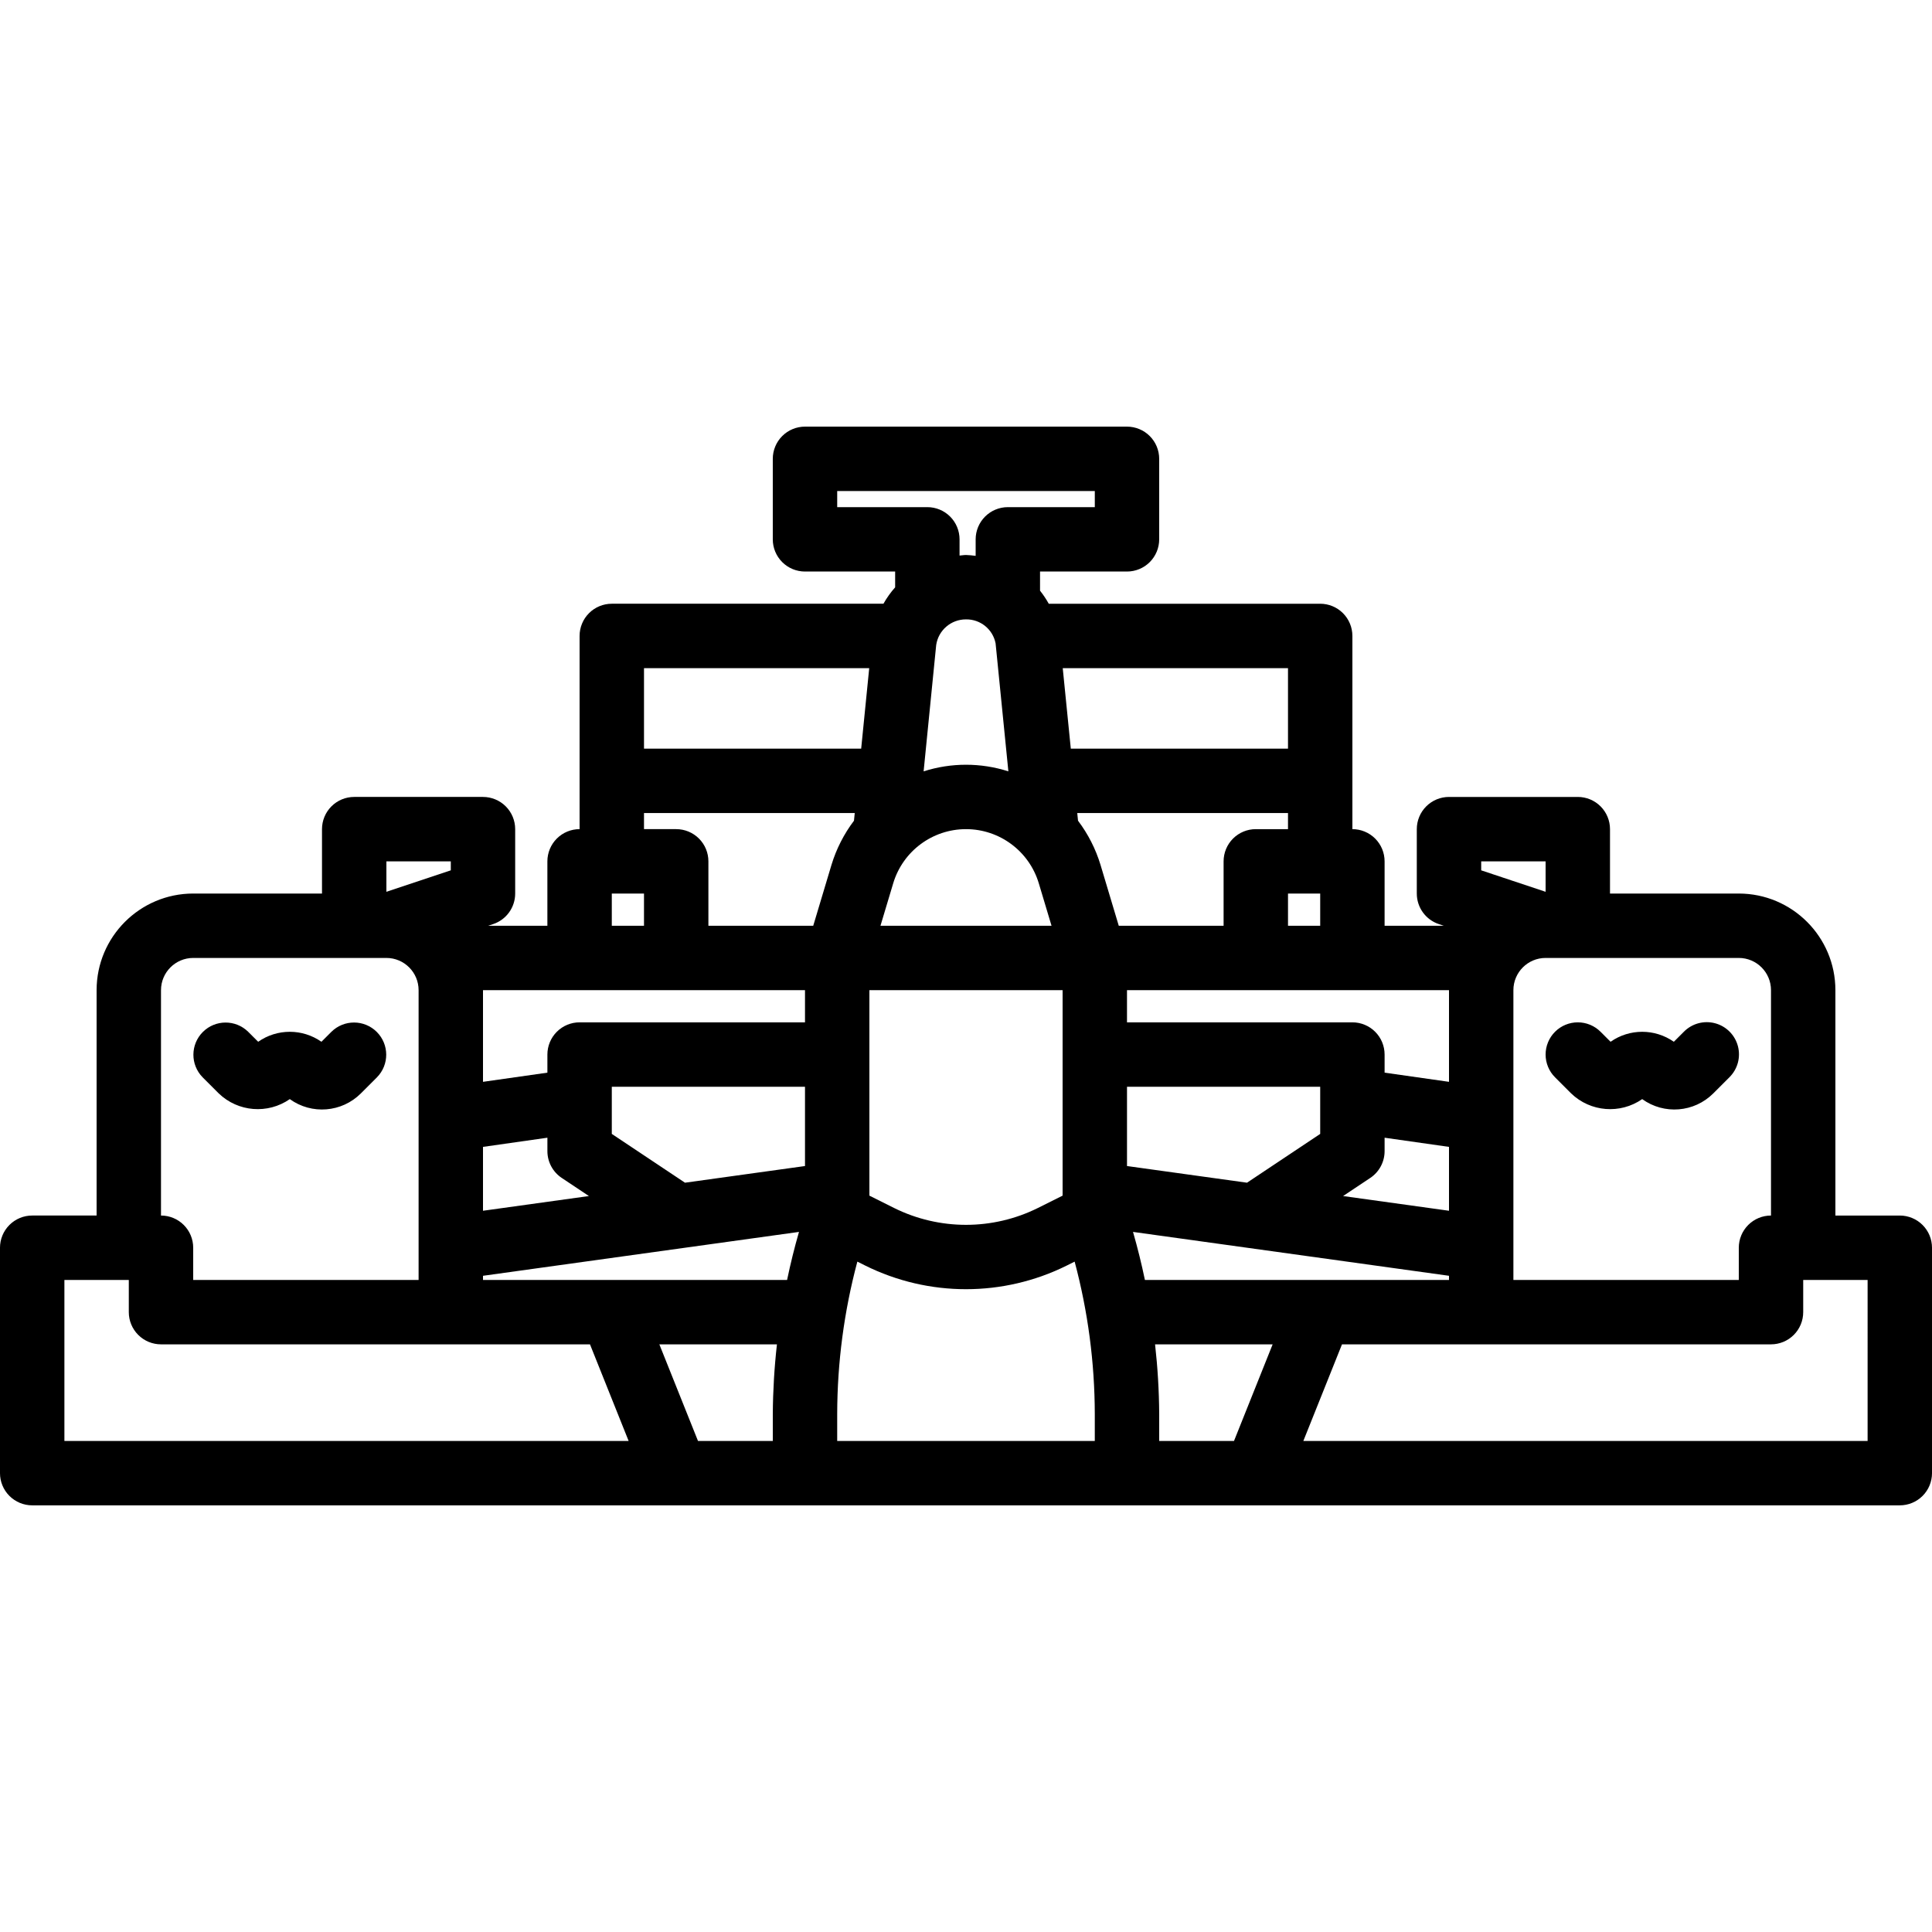 <?xml version="1.0" encoding="iso-8859-1"?>
<!-- Generator: Adobe Illustrator 19.0.0, SVG Export Plug-In . SVG Version: 6.00 Build 0)  -->
<svg version="1.1" id="Capa_1" xmlns="http://www.w3.org/2000/svg" xmlns:xlink="http://www.w3.org/1999/xlink" x="0px" y="0px"
	 viewBox="0 0 512 512" style="enable-background:new 0 0 512 512;" xml:space="preserve">
<g>
	<g>
		<g>
			<path d="M509.501,324.63c-1.6-1.6-3.771-2.499-6.035-2.499H486.4v-59.733c-0.015-14.132-11.468-25.585-25.6-25.6h-34.133v-17.067
				c0.001-2.263-0.898-4.434-2.499-6.035s-3.771-2.499-6.035-2.499H384c-2.263-0.001-4.434,0.898-6.035,2.499
				c-1.6,1.6-2.499,3.771-2.499,6.035v17.067c0,3.673,2.349,6.934,5.833,8.096l1.313,0.438h-15.679v-17.067
				c0.001-2.263-0.898-4.434-2.499-6.035c-1.6-1.6-3.771-2.499-6.035-2.499v-51.2c0.001-2.263-0.898-4.434-2.499-6.035
				c-1.6-1.6-3.771-2.499-6.035-2.499h-71.931c-0.672-1.215-1.445-2.372-2.311-3.458v-5.076h23.042
				c2.263,0.001,4.434-0.898,6.035-2.499c1.6-1.6,2.499-3.771,2.499-6.035v-21.333c0.001-2.263-0.898-4.434-2.499-6.035
				c-1.6-1.6-3.771-2.499-6.035-2.499h-85.333c-2.263-0.001-4.434,0.898-6.035,2.499c-1.6,1.6-2.499,3.771-2.499,6.035v21.333
				c-0.001,2.263,0.898,4.434,2.499,6.035c1.6,1.6,3.771,2.499,6.035,2.499h23.892v4.186c-1.185,1.334-2.224,2.792-3.099,4.347
				h-71.993c-2.263-0.001-4.434,0.898-6.035,2.499c-1.6,1.6-2.499,3.771-2.499,6.035v51.2c-2.263-0.001-4.434,0.898-6.035,2.499
				c-1.6,1.6-2.499,3.771-2.499,6.035v17.067h-15.679l1.313-0.438c3.484-1.162,5.834-4.423,5.833-8.096v-17.067
				c0.001-2.263-0.898-4.434-2.499-6.035c-1.6-1.6-3.771-2.499-6.035-2.499H93.867c-2.263-0.001-4.434,0.898-6.035,2.499
				c-1.6,1.6-2.499,3.771-2.499,6.035v17.067H51.2c-14.132,0.015-25.585,11.468-25.6,25.6v59.733H8.533
				c-2.263-0.001-4.434,0.898-6.035,2.499c-1.6,1.6-2.499,3.771-2.499,6.035v59.733c-0.001,2.263,0.898,4.434,2.499,6.035
				c1.6,1.6,3.771,2.499,6.035,2.499H332.6l0.2,0.004l0.192-0.004h170.475c2.263,0.001,4.434-0.898,6.035-2.499
				c1.6-1.6,2.499-3.771,2.499-6.035v-59.733C512.001,328.401,511.102,326.23,509.501,324.63z M460.8,253.865
				c4.711,0.005,8.529,3.822,8.533,8.533v59.733c-2.263-0.001-4.434,0.898-6.035,2.499c-1.6,1.6-2.499,3.771-2.499,6.035v8.533
				h-59.733v-76.8c0.005-4.711,3.822-8.529,8.533-8.533H460.8z M392.533,228.265H409.6v8.071l-17.067-5.688V228.265z M384,262.398
				v24.297l-17.067-2.431v-4.799c0.001-2.263-0.898-4.434-2.499-6.035c-1.6-1.6-3.771-2.499-6.035-2.499h-59.733v-8.533H332.8H384z
				 M384,303.936v16.926l-28.067-3.897l7.2-4.8c2.374-1.582,3.8-4.247,3.8-7.1v-3.559L384,303.936z M349.867,245.331h-8.533v-8.533
				h8.533V245.331z M341.333,177.065v21.333h-57.56l-2.136-21.333H341.333z M221.867,134.398v-4.267h68.267v4.267h-23.042
				c-2.263-0.001-4.434,0.898-6.035,2.499c-1.6,1.6-2.499,3.771-2.499,6.035v4.374c-0.848-0.12-1.702-0.196-2.558-0.229
				c-0.583,0-1.135,0.115-1.708,0.153v-4.299c0.001-2.263-0.898-4.434-2.499-6.035c-1.6-1.6-3.771-2.499-6.035-2.499H221.867z
				 M267.229,204.416c-7.305-2.335-15.157-2.335-22.461,0.002l3.333-33.486c0.578-3.913,3.944-6.805,7.9-6.787
				c3.807-0.059,7.111,2.617,7.842,6.354L267.229,204.416z M236.709,234.085c2.556-8.519,10.396-14.353,19.29-14.354
				c8.894-0.001,16.736,5.832,19.293,14.35l3.374,11.25h-45.331L236.709,234.085z M230.4,262.398h51.2v54.458l-6.517,3.258
				c-12.021,5.975-26.146,5.975-38.167,0l-6.517-3.258V262.398z M170.667,177.065h59.684l-2.13,21.333h-57.554V177.065z
				 M162.133,236.798h8.533v8.533h-8.533V236.798z M128,303.936l17.067-2.431v3.559c0,2.853,1.426,5.518,3.8,7.1l7.2,4.8
				L128,320.862V303.936z M102.4,228.265h17.067v2.383l-17.067,5.688V228.265z M42.667,262.398c0.005-4.711,3.822-8.529,8.533-8.533
				h51.2c4.711,0.005,8.529,3.822,8.533,8.533v76.8H51.2v-8.533c0.001-2.263-0.898-4.434-2.499-6.035
				c-1.6-1.6-3.771-2.499-6.035-2.499V262.398z M102.4,381.865H17.067v-42.667h17.067v8.533c-0.001,2.263,0.898,4.434,2.499,6.035
				c1.6,1.6,3.771,2.499,6.035,2.499H156.35l10.242,25.6H102.4z M204.8,374.715v7.15h-19.825l-10.241-25.6h31.162
				C205.206,362.391,204.84,368.55,204.8,374.715z M208.587,339.198l-52.229,0H128v-1.101l83.739-11.629
				C210.527,330.679,209.477,334.923,208.587,339.198z M213.333,309.011l-31.804,4.417l-19.396-12.93v-12.5h51.2V309.011z
				 M213.333,270.931H153.6c-2.263-0.001-4.434,0.898-6.035,2.499c-1.6,1.6-2.499,3.771-2.499,6.035v4.799L128,286.695v-24.297h25.6
				h59.733V270.931z M215.516,245.331h-27.782v-17.067c0.001-2.263-0.898-4.434-2.499-6.035c-1.6-1.6-3.771-2.499-6.035-2.499
				h-8.533v-4.267h55.85l-0.203,2.033c-2.657,3.514-4.673,7.469-5.955,11.683L215.516,245.331z M290.133,381.865h-68.267v-7.15
				c0.026-13.631,1.821-27.202,5.341-40.371l2.075,1.037c16.83,8.361,36.604,8.361,53.433,0l2.076-1.038
				c3.52,13.169,5.315,26.74,5.341,40.372V381.865z M291.642,229.181v-0.004c-1.282-4.214-3.298-8.169-5.956-11.682l-0.203-2.031
				h55.851v4.267H332.8c-2.263-0.001-4.434,0.898-6.035,2.499c-1.6,1.6-2.499,3.771-2.499,6.035v17.067h-27.782L291.642,229.181z
				 M298.667,287.998h51.2v12.5l-19.396,12.93l-31.804-4.417V287.998z M300.261,326.468L384,338.097v1.101h-28.358h-52.229
				C302.523,334.921,301.473,330.677,300.261,326.468z M327.025,381.865H307.2v-7.15c-0.04-6.165-0.406-12.324-1.096-18.45h31.159
				L327.025,381.865z M494.933,381.865H345.4l10.242-25.6h113.692c2.263,0.001,4.434-0.898,6.035-2.499
				c1.6-1.6,2.499-3.771,2.499-6.035v-8.533h17.067V381.865z"/>
			<path d="M416.367,289.765c5.115,4.929,12.997,5.561,18.833,1.512c5.799,4.182,13.776,3.541,18.833-1.513l4.267-4.267
				c2.184-2.15,3.047-5.305,2.261-8.267c-0.785-2.962-3.099-5.275-6.06-6.06c-2.962-0.785-6.117,0.078-8.267,2.261l-2.65,2.65
				c-5.033-3.525-11.734-3.525-16.767,0l-2.651-2.65c-1.6-1.601-3.77-2.5-6.033-2.5s-4.433,0.899-6.033,2.5
				c-1.601,1.6-2.5,3.77-2.5,6.033c0,2.263,0.899,4.433,2.5,6.033L416.367,289.765z"/>
			<path d="M57.967,289.764c5.115,4.929,12.997,5.562,18.833,1.513c5.799,4.182,13.776,3.541,18.833-1.513l4.267-4.267
				c3.288-3.339,3.267-8.706-0.047-12.019c-3.314-3.314-8.68-3.335-12.019-0.047l-2.65,2.65c-5.033-3.525-11.734-3.525-16.767,0
				l-2.651-2.65c-3.341-3.281-8.701-3.256-12.012,0.054c-3.311,3.311-3.335,8.671-0.054,12.012L57.967,289.764z"/>
		</g>
	</g>
</g>
<g>
</g>
<g>
</g>
<g>
</g>
<g>
</g>
<g>
</g>
<g>
</g>
<g>
</g>
<g>
</g>
<g>
</g>
<g>
</g>
<g>
</g>
<g>
</g>
<g>
</g>
<g>
</g>
<g>
</g>
</svg>
